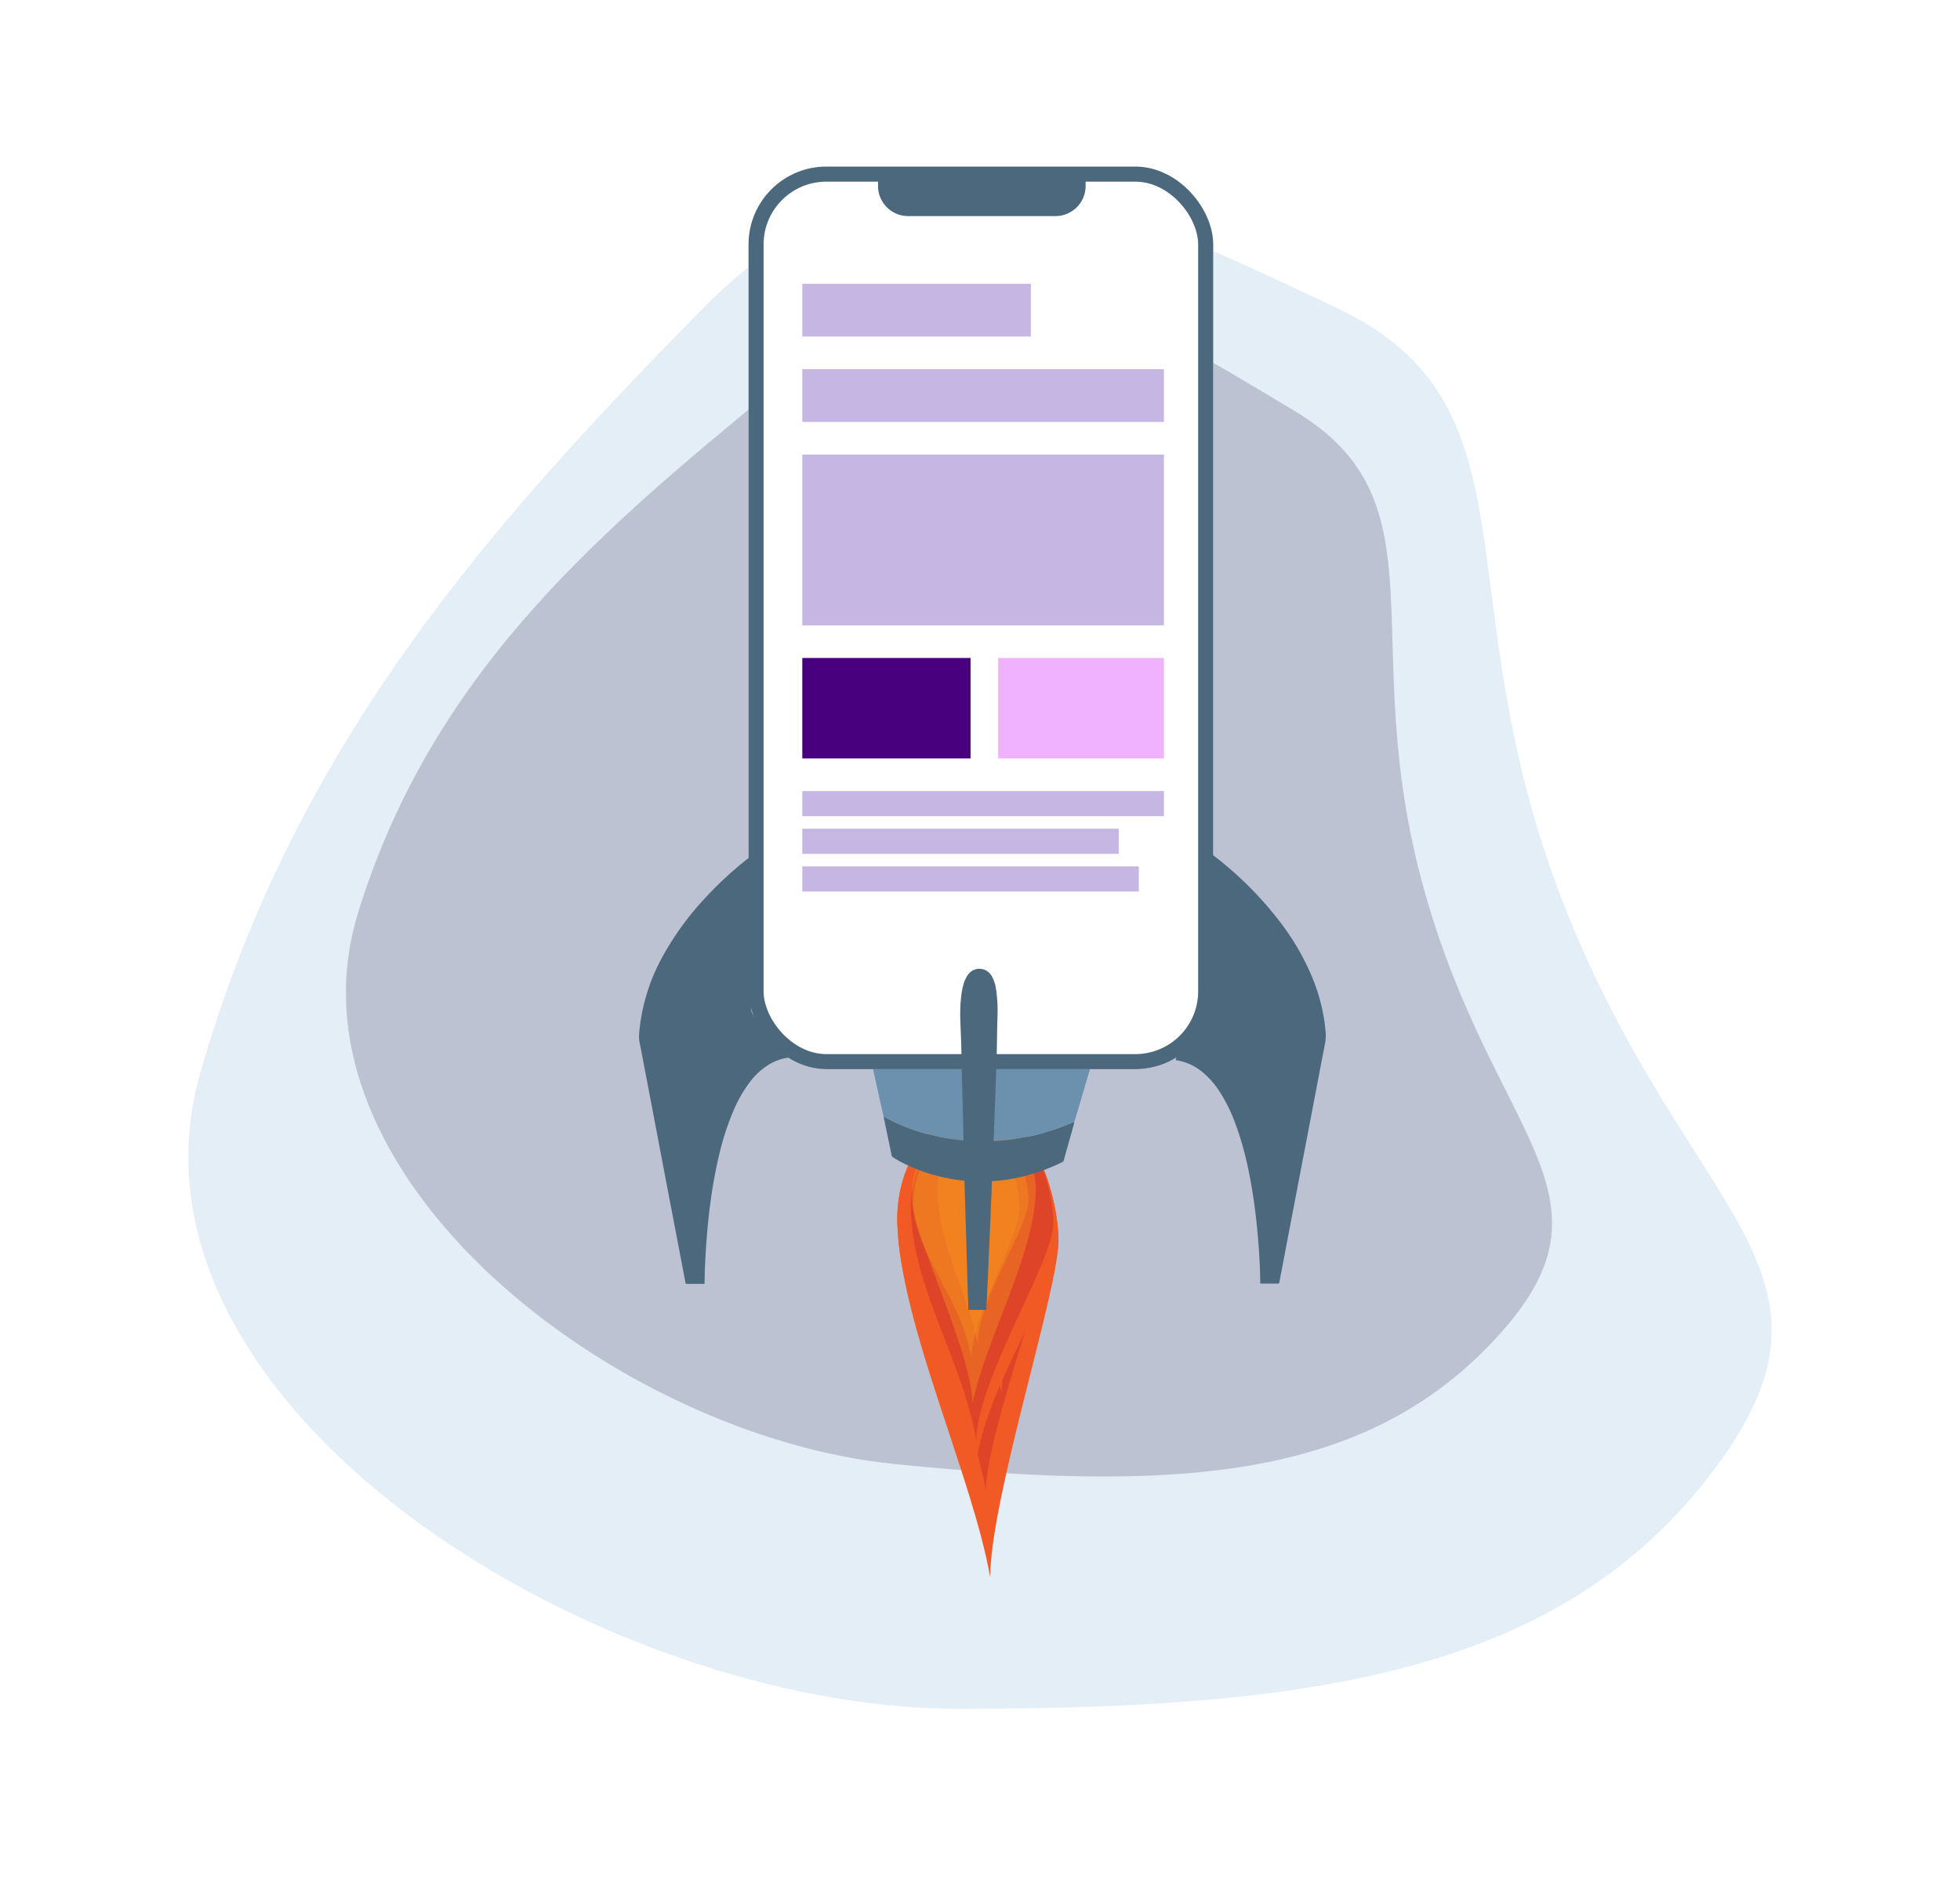 <svg xmlns="http://www.w3.org/2000/svg" xmlns:xlink="http://www.w3.org/1999/xlink" width="780.438" height="755.53" viewBox="0 0 780.438 755.53">
  <defs>
    <filter id="Path_4" x="0" y="0" width="780.438" height="755.53" filterUnits="userSpaceOnUse">
      <feOffset dy="10" input="SourceAlpha"/>
      <feGaussianBlur stdDeviation="25" result="blur"/>
      <feFlood flood-opacity="0.133"/>
      <feComposite operator="in" in2="blur"/>
      <feComposite in="SourceGraphic"/>
    </filter>
    <filter id="Path_3" x="43.508" y="16.532" width="686.956" height="671.092" filterUnits="userSpaceOnUse">
      <feOffset dy="10" input="SourceAlpha"/>
      <feGaussianBlur stdDeviation="25" result="blur-2"/>
      <feFlood flood-opacity="0.133"/>
      <feComposite operator="in" in2="blur-2"/>
      <feComposite in="SourceGraphic"/>
    </filter>
  </defs>
  <g id="Group_25" data-name="Group 25" transform="translate(-890.54 -65.966)">
    <g transform="matrix(1, 0, 0, 1, 890.54, 65.97)" filter="url(#Path_4)">
      <path id="Path_4-2" data-name="Path 4" d="M567.709,654.792C529.882,787.244,726.249,908.051,869.8,908.051s240.345-15.07,300.562-95.138-11.126-101.141-59.693-225.136-8.056-198.928-90.737-237.76-169.208-83.928-251.76,0S605.535,522.34,567.709,654.792Z" transform="translate(-487.96 -237.52)" fill="#e4eef7"/>
    </g>
    <g transform="matrix(1, 0, 0, 1, 890.54, 65.97)" filter="url(#Path_3)">
      <path id="Path_3-2" data-name="Path 3" d="M2.1,274.841C-19.166,381.906,125.788,472.434,237.783,472.434s187.517-11.757,234.5-74.227-8.68-78.91-46.572-175.651-6.285-155.2-70.793-185.5-132.016-65.481-196.423,0S23.356,167.777,2.1,274.841Z" transform="matrix(0.99, 0.1, -0.1, 0.99, 167.89, 81.53)" fill="#bdc2d3"/>
    </g>
    <g id="Group_22" data-name="Group 22">
      <g id="Group_24" data-name="Group 24" transform="translate(1312.01 694.127) rotate(180)">
        <path id="Path_17" data-name="Path 17" d="M31.025,186.527C10.2,186.527,0,151.345,0,134.037,0,114.489,27.182,31.278,27.182,0,34.409,40.773,62.8,100.354,64.16,140.734,65.027,166.421,48.45,186.527,31.025,186.527Z" transform="translate(0 0)" fill="#f15a24"/>
        <path id="Path_18" data-name="Path 18" d="M26.42,148.584C7.964,148.115-.345,119.86.011,106.077.414,90.517,26.256,24.9,26.893,0c5.558,32.623,29.526,80.717,29.854,112.891C56.972,133.362,41.862,148.987,26.42,148.584Z" transform="translate(2.037 34.554)" fill="#c1272d" opacity="0.4"/>
        <path id="Path_19" data-name="Path 19" d="M19.171,113.083C5.252,112.033-.513,90.231.036,79.752.631,67.923,21.35,18.929,22.306,0c3.585,25.036,20.757,62.529,20.419,87.035C42.515,102.637,30.8,113.969,19.171,113.083Z" transform="translate(15.599 66.414)" fill="#f7931e" opacity="0.4"/>
        <path id="Path_20" data-name="Path 20" d="M25.237,119.565c15.831,0,23.583-22.552,23.583-33.65C48.82,73.388,28.143,20.045,28.143,0,22.65,26.133,1.055,64.328.024,90.212-.619,106.677,11.988,119.565,25.237,119.565Z" transform="translate(9.054 62.801)" fill="#f7931e" opacity="0.4"/>
        <path id="Path_21" data-name="Path 21" d="M20.624,106.02C7.234,106.461.237,86.669,0,76.818-.241,65.7,16.2,17.767,15.806,0c5.155,23.035,24.174,56.328,25.542,79.265C42.229,93.863,31.825,105.65,20.624,106.02Z" transform="translate(6.83 73.655)" fill="#f7931e" opacity="0.4"/>
      </g>
      <g id="Group_2" data-name="Group 2" transform="translate(1312.01 694.127) rotate(180)">
        <path id="Path_17-2" data-name="Path 17" d="M31.025,186.527C10.2,186.527,0,151.345,0,134.037,0,114.489,33.066,70.83,33.066,39.552c7.227,40.773,29.734,60.8,31.093,101.182C65.027,166.421,48.45,186.527,31.025,186.527Z" transform="translate(0 0)" fill="#f15a24"/>
        <path id="Path_18-2" data-name="Path 18" d="M26.42,148.584C7.964,148.115-.345,119.86.011,106.077c.4-15.56,30.056-61.153,30.693-86.053,5.558,32.623,25.715,60.693,26.043,92.867C56.972,133.362,41.862,148.987,26.42,148.584Z" transform="translate(2.037 34.554)" fill="#c1272d" opacity="0.4"/>
        <path id="Path_19-2" data-name="Path 19" d="M19.171,113.083C5.252,112.033-.513,90.231.036,79.752c.6-11.829,18.179-40.1,19.135-59.025,3.585,25.036,23.892,41.8,23.555,66.308C42.515,102.637,30.8,113.969,19.171,113.083Z" transform="translate(15.599 66.414)" fill="#f7931e" opacity="0.4"/>
        <path id="Path_20-2" data-name="Path 20" d="M25.237,119.565c15.831,0,23.583-22.552,23.583-33.65,0-12.527-23.583-59.462-23.583-79.506C19.745,32.541,1.055,64.328.024,90.212-.619,106.677,11.988,119.565,25.237,119.565Z" transform="translate(9.054 62.801)" fill="#f7931e" opacity="0.4"/>
        <path id="Path_21-2" data-name="Path 21" d="M18.1,106.02C6.349,106.461.208,86.669,0,76.818-.211,65.7,20.559,36.607,20.214,18.841,24.739,41.875,35.089,56.328,36.29,79.265,37.064,93.863,27.932,105.65,18.1,106.02Z" transform="translate(11.894 73.655)" fill="#f7931e" opacity="0.4"/>
      </g>
      <g id="Group_23" data-name="Group 23">
        <path id="Path_11" data-name="Path 11" d="M215.542,629.685c-.051-2.027.1-4.053.148-6.08.114-4.989.285-9.984.434-14.974.005-.078-.014-8.935,0-9.013,1.374-.011,38.738-1.491,39.452-1.879a35.544,35.544,0,0,1-1,3.682q-2.084,7.147-4.2,14.271c-.639,2.169-1.3,4.327-1.952,6.491-.188-.234-.394-.057-.571,0-.268.086-.514.257-.782.36-2.752,1.09-5.5,2.2-8.34,3.043-1.393.417-2.78.856-4.179,1.244-2.249.622-4.527,1.142-6.822,1.536-.942.171-1.884.377-2.854.485-1.518.171-3.026.394-4.567.519a43.636,43.636,0,0,1-4.767.314Z" transform="translate(1069.86 -109.302)" fill="#6b91af"/>
        <path id="Path_12" data-name="Path 12" d="M215.194,648a43.641,43.641,0,0,0,4.812-.274c1.524-.126,3.037-.342,4.567-.519.948-.108,1.89-.308,2.854-.485,2.283-.422,4.567-.913,6.822-1.536,1.4-.388,2.786-.833,4.179-1.245,2.854-.845,5.589-1.952,8.34-3.043.268-.1.508-.274.782-.36.171-.057.382-.228.571,0-.44,1.633-.873,3.265-1.33,4.892-.959,3.425-1.941,6.8-2.889,10.207a1.039,1.039,0,0,1-.571.748,77.714,77.714,0,0,1-16.463,5.9,66.243,66.243,0,0,1-8.14,1.393c-1.142.12-2.323.263-3.494.3a.862.862,0,0,0-.514.154l.285-9.739C215.057,652.263,215.131,650.134,215.194,648Z" transform="translate(1070.209 -127.621)" fill="#4c687d"/>
        <path id="Path_13" data-name="Path 13" d="M168.413,598.38c.042,2.082.152,14.283.194,16.361q.137,7.141.274,14.271v.776a3.154,3.154,0,0,1-.468,0c-1.553-.251-3.128-.377-4.687-.571-2.232-.308-4.436-.742-6.628-1.233a80.185,80.185,0,0,1-9.842-2.888,75.91,75.91,0,0,1-9.4-4.156,4.35,4.35,0,0,0-1.313-.662c-.371-1.593-.754-3.185-1.107-4.784-.765-3.425-1.513-6.9-2.283-10.355-.394-1.8-.8-3.6-1.187-5.406-.1-.451-.4-.856-.291-1.353.234.027,36.065.018,36.74,0Z" transform="translate(1105.858 -109.577)" fill="#6b91af"/>
        <path id="Path_14" data-name="Path 14" d="M140.16,636.72a4.35,4.35,0,0,1,1.313.662,75.883,75.883,0,0,0,9.4,4.156,80.208,80.208,0,0,0,9.842,2.889c2.192.491,4.4.919,6.628,1.233,1.558.217,3.134.337,4.687.571a3.154,3.154,0,0,0,.468,0c.057,2.106.12,4.207.166,6.314.063,3.043.114,6.08.171,9.134v.571a68.629,68.629,0,0,1-8.317-1.267,69.573,69.573,0,0,1-15.984-5.514,44.031,44.031,0,0,1-4.567-2.546,1.056,1.056,0,0,1-.571-.7Q141.781,644.461,140.16,636.72Z" transform="translate(1102.206 -126.03)" fill="#4c687d"/>
        <g id="Rectangle_3" data-name="Rectangle 3" transform="translate(1188.589 132.305)" fill="#fff" stroke="#4c687d" stroke-width="6">
          <rect width="185.032" height="359.448" rx="31" stroke="none"/>
          <rect x="3" y="3" width="179.032" height="353.448" rx="28" fill="none"/>
        </g>
        <path id="Rectangle_4" data-name="Rectangle 4" d="M0,0H82.658a0,0,0,0,1,0,0V5.442a12,12,0,0,1-12,12H12a12,12,0,0,1-12-12V0A0,0,0,0,1,0,0Z" transform="translate(1240.156 134.58)" fill="#4c687d"/>
        <path id="Path_5" data-name="Path 5" d="M82.485,518.993a18.417,18.417,0,0,0-6.719,2.164,26.333,26.333,0,0,0-8.078,6.919,50.719,50.719,0,0,0-6.742,11.417,103.839,103.839,0,0,0-5.783,17.468,182.054,182.054,0,0,0-3.425,18.1q-.913,6.462-1.479,12.97c-.571,6.753-.993,13.518-1.062,20.294a2.914,2.914,0,0,0,0,.314c.029.3-.091.428-.4.411s-.628,0-.936,0H42.291c-.611,0-.617,0-.736-.622q-1.039-5.446-2.072-10.9-1.61-8.42-3.22-16.817t-3.191-16.726q-1.6-8.4-3.191-16.8L26.832,531.2,23.8,515.323q-.283-1.456-.571-2.911c-.051-.28-.16-1.336-.16-1.6,0-.622.1-1.176.1-1.867a76.564,76.564,0,0,1,9.7-30.969,114.115,114.115,0,0,1,15.562-21.521A142.436,142.436,0,0,1,69.84,437.081c.1-.074.217-.143.325-.211a3.015,3.015,0,0,1,.143.925c.28,3.425-2.94,58.585-2.62,62.01.381,4.152,14.886,18.914,14.8,19.189Z" transform="translate(1121.899 -31.778)" fill="#4c687d"/>
        <path id="Path_7" data-name="Path 7" d="M199.32,771.7v-.194h3.591c1.039,0,2.078-.057,3.117.04v.16Z" transform="translate(1101.432 -436.8)" fill="#d8d8d8"/>
        <path id="Path_9" data-name="Path 9" d="M290.39,518.384c1.633-7.769,10.247-8.691,10.681-13.1.405-4.1,1.833-65.349,2.141-69.46a.445.445,0,0,1,.148-.417,140.936,140.936,0,0,1,27.658,26.83A99.059,99.059,0,0,1,344.89,485.8a74.873,74.873,0,0,1,4.567,16.2c.291,1.775.479,3.562.645,5.355a20.1,20.1,0,0,1-.485,5.737c-1.108,5.646-2.175,11.3-3.254,16.954l-3.488,18.267q-1.713,8.86-3.391,17.7-1.844,9.63-3.693,19.255-1.6,8.4-3.2,16.806c-.308,1.61-.639,3.22-.919,4.835-.074.44-.263.531-.668.531h-6.337c-.605,0-.622,0-.622-.571,0-3.522-.177-7.039-.377-10.549q-.32-5.463-.862-10.915c-.325-3.265-.7-6.531-1.142-9.779-1.53-10.846-3.671-21.561-7.507-31.865a62.5,62.5,0,0,0-6.6-13.244,32.972,32.972,0,0,0-6.479-7.273,20.968,20.968,0,0,0-10.332-4.715A1.668,1.668,0,0,1,290.39,518.384Z" transform="translate(1068.291 -30.303)" fill="#4c687d"/>
        <path id="Path_10" data-name="Path 10" d="M195.072,507.222q-.091-3.747-.188-7.493l-.251-10.2q-.194-7.646-.4-15.264c-.086-3.545-.131-7.091-.234-10.64-.1-3.268-.257-6.539-.36-9.807a65.11,65.11,0,0,1,.206-7.385,33.663,33.663,0,0,1,.833-5.421,14.14,14.14,0,0,1,1.713-4.282,6.715,6.715,0,0,1,1.524-1.722,5.553,5.553,0,0,1,6.656-.02,6.692,6.692,0,0,1,1.85,2.282,14.512,14.512,0,0,1,1.393,4.395,52.759,52.759,0,0,1,.679,8.523c0,2.817-.137,5.658-.183,8.487-.063,3.875-.1,7.755-.228,11.63q-.308,9.175-.651,18.351-.211,5.839-.44,11.67c-.08,2.093-.177,4.189-.257,6.282v.716a1.112,1.112,0,0,0-.029.165c-.148,3.517-.314,7.034-.434,10.556-.046,1.429-.2,2.857-.148,4.286-.068,1.5-.143,3-.206,4.5q-.148,3.433-.285,6.865-.188,4.326-.371,8.652l-.628,14.326q-.285,6.254-.6,12.507c0,.241.114.547-.451.583-1.039-.068-2.078-.024-3.117-.028h-3.591c-.086-2.278-.183-4.556-.257-6.841q-.234-7.646-.44-15.268-.2-6.89-.405-13.779a1.665,1.665,0,0,0-.034-.4,1.582,1.582,0,0,1,0-.4c-.057-2.145-.108-4.286-.171-6.439-.046-1.485-.108-2.966-.166-4.451a3.5,3.5,0,0,0,0-.547q-.137-5.034-.274-10.061Q195.135,509.423,195.072,507.222Z" transform="translate(1079.268 17.882)" fill="#4c687d"/>
        <rect id="Rectangle_5" data-name="Rectangle 5" width="91" height="21" transform="translate(1210 179)" fill="#c6b6e3"/>
        <rect id="Rectangle_6" data-name="Rectangle 6" width="144" height="21" transform="translate(1210 213)" fill="#c6b6e3"/>
        <rect id="Rectangle_11" data-name="Rectangle 11" width="144" height="10" transform="translate(1210 381)" fill="#c6b6e3"/>
        <rect id="Rectangle_12" data-name="Rectangle 12" width="126" height="10" transform="translate(1210 396)" fill="#c6b6e3"/>
        <rect id="Rectangle_13" data-name="Rectangle 13" width="134" height="10" transform="translate(1210 411)" fill="#c6b6e3"/>
        <rect id="Rectangle_10" data-name="Rectangle 10" width="144" height="68" transform="translate(1210 247)" fill="#c6b6e3"/>
        <rect id="Rectangle_8" data-name="Rectangle 8" width="66" height="40" transform="translate(1288 328)" fill="#f0b1ff"/>
        <rect id="Rectangle_9" data-name="Rectangle 9" width="67" height="40" transform="translate(1210 328)" fill="#49007e"/>
      </g>
    </g>
  </g>
</svg>
